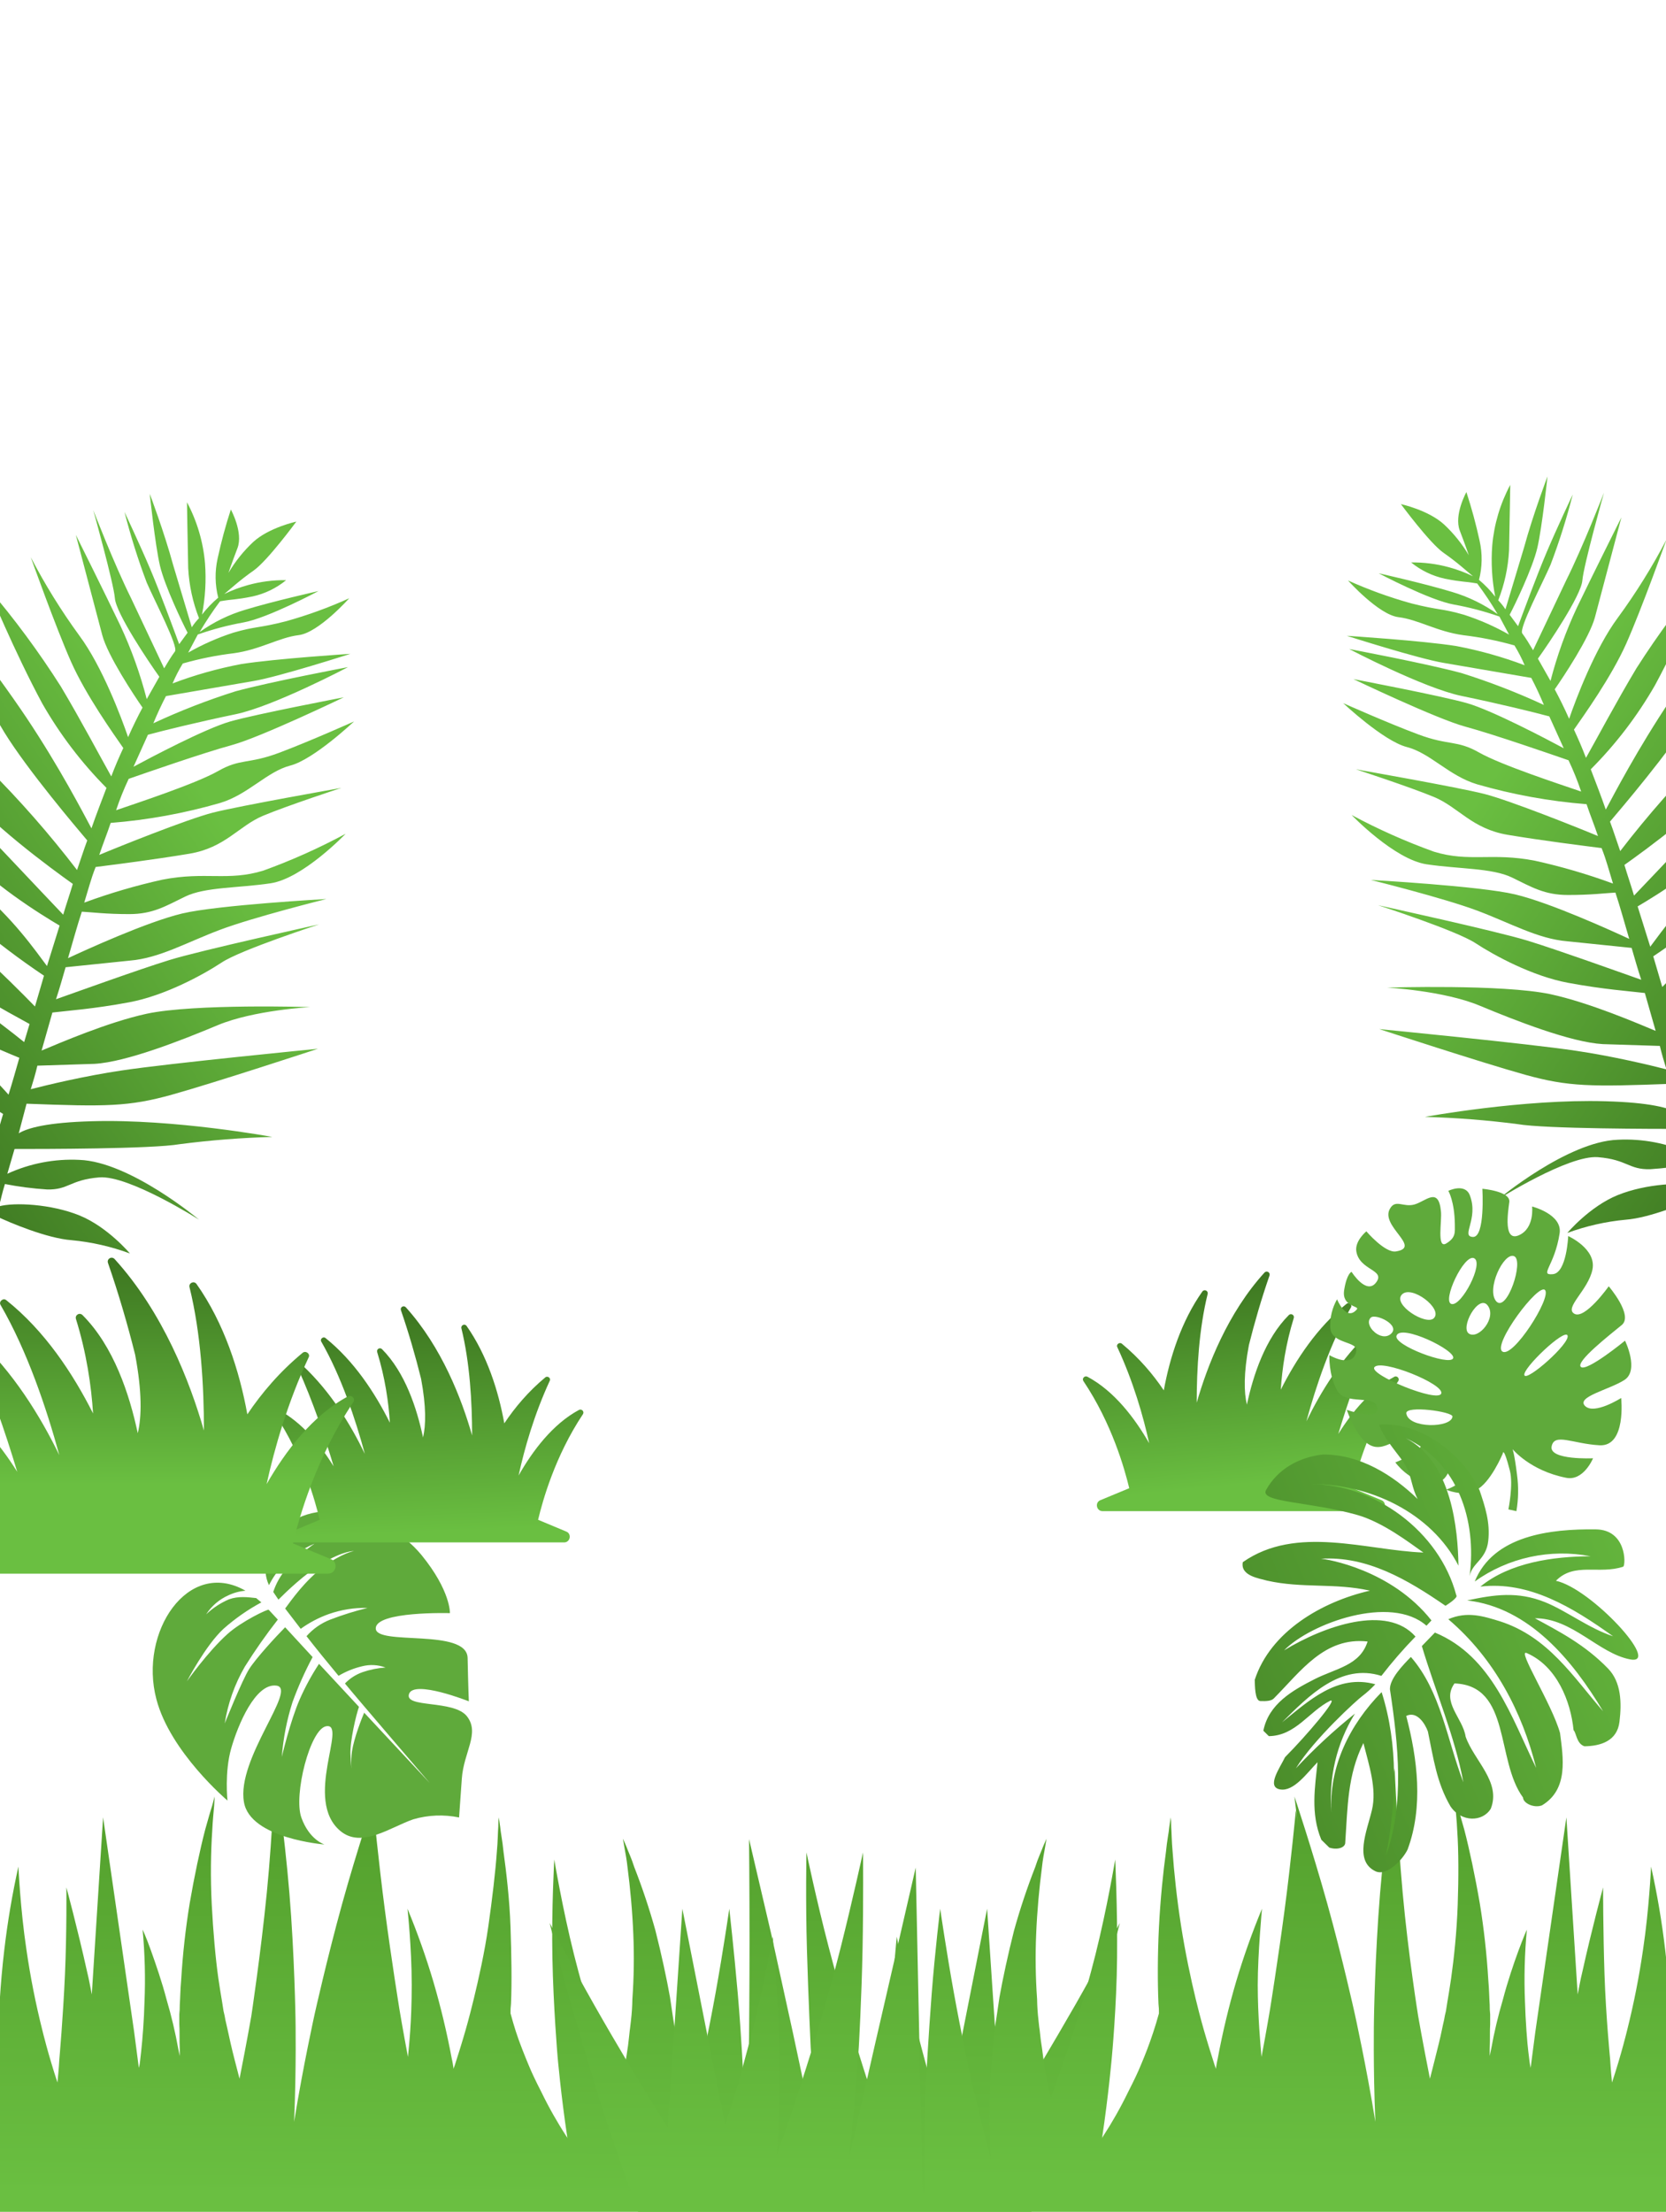 <svg width="480" height="637" viewBox="0 0 480 637" fill="none" xmlns="http://www.w3.org/2000/svg">
<g clip-path="url(#clip0_4857_1850)">
<path d="M-598.855 605.626C-598.855 605.626 -594.653 618.581 -590.044 631.399C-587.604 638.354 -584.893 645.308 -582.996 650.217H292.13C294.027 645.308 296.738 638.354 299.178 631.399C303.787 618.581 307.989 605.626 307.989 605.626C307.989 605.626 312.056 592.808 315.716 579.854C319.376 566.899 322.629 553.808 322.629 553.808C322.629 553.808 316.529 565.672 309.887 577.263C303.245 588.854 296.332 600.308 296.332 600.308C296.332 600.308 293.079 605.763 288.605 612.717L284.403 549.717L274.914 597.717L272.068 611.899C270.306 606.581 269.086 602.626 269.086 602.626C269.086 602.626 265.833 591.717 263.121 580.399C260.41 569.081 258.377 557.763 258.377 557.763C258.377 557.763 257.157 569.354 256.751 581.081C256.344 592.808 256.479 604.672 256.479 604.672C256.479 604.672 256.615 611.763 257.157 620.49L254.717 613.672C250.244 600.717 246.177 587.354 246.177 587.354C246.177 587.354 242.246 574.126 238.722 560.626C235.198 547.126 232.351 533.49 232.351 533.49C232.351 533.49 232.08 547.399 232.487 561.445C232.893 575.49 233.571 589.672 233.571 589.672C233.571 589.672 234.52 603.717 236.011 617.899C236.282 620.899 236.689 624.036 237.095 626.899C236.147 622.808 235.333 618.036 234.384 613.263L228.42 585.308L222.32 557.49L215.814 529.672C215.814 529.672 215.949 543.99 215.949 558.172C215.949 572.354 215.814 586.672 215.814 586.672L215.271 615.035C215 621.035 214.865 627.172 214.729 632.081H214.594C214.729 629.354 214.729 626.626 214.729 623.763C214.729 611.354 214.187 598.945 214.187 598.945C214.187 598.945 213.645 586.535 212.56 574.126C211.476 561.717 210.121 549.717 210.121 549.717C210.121 549.717 208.358 561.854 206.19 573.854C204.021 585.854 201.445 597.717 201.445 597.717C201.445 597.717 198.734 609.581 195.616 621.308C195.637 621.5 195.589 621.694 195.481 621.854C195.752 618.99 195.752 615.99 195.888 612.99C196.037 606.346 195.811 599.699 195.21 593.081C195.074 590.354 194.803 588.035 194.668 586.535C194.517 585.725 194.427 584.905 194.396 584.081L193.99 581.626C193.719 579.99 193.448 577.808 193.041 575.217C192.092 569.899 190.601 562.945 188.839 555.99C187.115 549.799 185.079 543.7 182.739 537.717C181.926 535.126 180.977 533.217 180.435 531.717L179.486 529.535C179.486 529.535 179.621 530.49 179.892 531.99C180.163 533.49 180.57 535.535 180.841 538.126C181.519 543.308 182.197 550.263 182.468 557.081C182.731 563.308 182.64 569.546 182.197 575.763C182.167 577.814 182.031 579.862 181.79 581.899L181.519 584.217C181.519 584.217 181.383 585.035 181.248 586.535C181.112 588.035 180.841 590.081 180.435 592.535C180.028 594.99 179.215 599.899 178.266 604.126C175.284 595.945 173.115 589.535 173.115 589.535C173.115 589.535 168.777 576.445 165.388 562.945C161.999 549.445 159.695 535.535 159.695 535.535C159.695 535.535 158.882 549.581 159.153 563.763C159.424 577.945 160.644 592.263 160.644 592.263C160.644 592.263 161.593 603.308 163.491 615.854C163.454 615.65 163.36 615.46 163.219 615.308C160.563 611.237 158.163 607.001 156.035 602.626C154.137 598.945 153.053 596.49 153.053 596.49C153.053 596.49 151.969 594.035 150.478 590.217C148.986 586.399 148.173 583.808 147.089 579.854C147.07 578.943 147.115 578.031 147.224 577.126C147.495 570.99 147.36 562.945 147.089 555.035C146.818 547.126 145.869 539.081 145.055 533.217C144.784 530.217 144.242 527.763 144.107 526.126L143.7 523.399C143.597 524.304 143.552 525.215 143.564 526.126C143.429 527.763 143.429 530.354 143.158 533.217C142.751 539.081 141.802 546.99 140.718 554.626C139.633 562.263 137.871 570.035 136.516 575.626C135.16 581.217 134.076 584.899 134.076 584.899C134.076 584.899 132.991 588.717 131.229 594.172C131.094 594.717 130.822 595.263 130.687 595.808C130.416 593.899 130.145 592.808 130.145 592.808C128.754 585.36 126.989 577.987 124.858 570.717C122.74 563.591 120.251 556.581 117.403 549.717C117.403 549.717 118.623 560.763 118.623 571.672C118.623 582.581 117.809 589.399 117.538 592.399C116.047 584.49 115.098 578.763 115.098 578.763C115.098 578.763 112.794 564.581 110.896 550.126C108.999 535.672 107.643 521.354 107.643 521.354C107.643 521.354 107.101 524.899 106.559 530.354C107.372 522.717 108.05 517.399 108.05 517.399C108.05 517.399 102.899 532.672 98.561 548.354C94.223 564.035 90.699 579.854 90.699 579.854C90.699 579.854 87.31 595.126 84.735 611.081C85.412 595.399 85.141 581.49 85.141 581.49C85.141 581.49 84.87 563.217 83.379 545.217C81.888 527.217 79.177 509.217 79.177 509.217C79.177 509.217 78.635 527.354 76.873 545.081C75.111 562.808 72.4 580.672 72.4 580.672C72.4 580.672 71.044 588.445 69.011 598.672C68.062 594.99 67.113 591.445 66.435 588.445C65.757 585.445 65.351 583.399 64.944 581.763C64.807 580.89 64.626 580.026 64.402 579.172L63.995 576.581C63.724 574.945 63.318 572.626 62.911 569.763C62.097 564.035 61.42 556.399 61.013 548.626C60.606 540.854 60.742 533.081 61.149 527.217C61.284 524.217 61.555 521.899 61.691 520.126C61.826 518.354 61.826 517.399 61.826 517.399L61.149 519.99C60.606 521.626 59.929 524.081 59.115 526.945C57.624 532.672 55.998 540.308 54.642 548.217C53.457 555.489 52.642 562.817 52.202 570.172C51.931 573.172 51.931 575.626 51.795 577.399C51.808 578.31 51.763 579.221 51.66 580.126V582.99C51.795 584.763 51.66 587.217 51.795 590.354V592.126L51.389 590.217C50.524 585.385 49.392 580.605 48 575.899C46.645 570.717 44.882 565.672 43.527 561.854C42.171 558.035 41.087 555.717 41.087 555.717C41.738 562.651 41.919 569.622 41.629 576.581C41.493 581.763 41.087 586.945 40.68 590.763C40.273 594.581 40.273 594.445 40.002 595.536L38.647 585.172L29.701 523.399L26.447 574.399C26.041 572.354 25.634 570.035 25.092 567.854C22.381 555.581 19.127 543.581 19.127 543.581C19.127 543.581 19.263 556.126 18.721 568.535C18.178 580.945 17.094 593.081 17.094 593.081C17.094 593.081 16.959 595.808 16.552 599.763C13.841 591.581 12.214 584.763 12.214 584.763C10.276 577.076 8.738 569.293 7.606 561.445C5.843 549.717 5.301 537.581 5.301 537.581C3.535 545.505 2.178 553.516 1.235 561.581C0.015 571.672 -0.392 581.763 -0.528 585.035V582.172C-0.663 578.217 -0.934 575.49 -0.934 575.49C-1.535 568.549 -2.668 561.665 -4.323 554.899C-5.679 549.854 -7.17 544.945 -8.525 541.399C-9.881 537.854 -10.965 535.535 -10.965 535.535C-10.405 542.157 -10.315 548.81 -10.694 555.445C-11.058 559.926 -11.646 564.386 -12.456 568.808C-13.134 572.354 -13.676 574.672 -13.676 574.672C-15.078 580.521 -16.89 586.262 -19.098 591.854C-21.538 584.354 -23.436 577.535 -23.436 577.535C-23.436 577.535 -25.876 568.672 -27.909 559.672C-29.942 550.672 -31.298 541.535 -31.298 541.535C-31.298 541.535 -33.06 550.672 -34.28 559.945C-35.5 569.217 -36.178 578.626 -36.178 578.626C-36.187 579.039 -36.232 579.449 -36.313 579.854L-37.669 575.217C-37.669 575.217 -41.193 562.672 -43.362 549.717C-44.841 541.003 -45.882 532.219 -46.48 523.399C-46.48 523.399 -48.784 536.49 -49.733 549.99C-50.387 558.974 -50.568 567.987 -50.275 576.99V579.445C-51.224 574.808 -52.715 567.717 -54.613 560.763C-57.595 549.035 -61.255 537.581 -61.255 537.581C-61.255 537.581 -60.713 549.581 -60.848 561.445C-60.984 573.308 -61.933 585.308 -61.933 585.308C-61.933 585.308 -62.746 597.172 -64.373 608.763C-64.373 609.172 -64.508 609.581 -64.508 609.99C-65.457 606.854 -66.406 603.445 -67.219 600.035C-70.608 587.081 -72.777 573.717 -72.777 573.717C-72.777 573.717 -75.081 560.354 -76.166 546.717C-77.25 533.081 -77.386 519.308 -77.386 519.308C-77.386 519.308 -80.504 532.808 -82.537 546.581C-84.57 560.354 -85.519 574.263 -85.519 574.263C-85.519 574.263 -86.061 582.308 -86.197 592.263C-86.739 590.081 -87.01 588.717 -87.01 588.717C-87.01 588.717 -89.857 576.717 -91.89 564.445C-93.923 552.172 -95.143 539.626 -95.143 539.626C-95.143 539.626 -97.176 552.035 -98.261 564.581C-99.345 577.126 -99.752 590.081 -99.752 590.081C-99.752 590.081 -99.887 591.99 -99.887 595.126L-101.379 588.99L-103.683 581.49C-103.683 581.49 -104.632 578.49 -106.258 574.126C-107.885 569.763 -110.461 564.035 -113.036 558.445C-115.612 552.854 -118.865 547.672 -121.305 543.854C-123.745 540.035 -125.507 537.445 -125.507 537.445C-122.89 545.026 -120.762 552.769 -119.136 560.626C-118.051 566.49 -117.238 572.217 -116.831 576.717C-116.425 581.217 -116.289 583.945 -116.289 583.945C-116.289 583.945 -116.154 586.263 -116.018 589.808L-131.742 553.808L-128.082 593.763L-126.185 614.763L-126.998 613.126C-129.438 606.854 -131.607 600.445 -133.098 595.536L-134.724 589.672C-135.131 588.172 -135.267 587.354 -135.267 587.354C-135.496 586.593 -135.677 585.819 -135.809 585.035C-136.08 583.672 -136.622 581.49 -137.029 579.035C-138.267 572.816 -139.172 566.534 -139.74 560.217C-140.282 553.263 -140.418 546.308 -140.282 540.99C-140.282 538.399 -140.146 536.217 -140.011 534.717C-140.025 533.897 -139.98 533.076 -139.875 532.263L-140.553 534.581C-140.96 536.081 -141.638 538.126 -142.315 540.717C-143.905 547.103 -145.172 553.566 -146.111 560.081L-146.517 563.217C-147.06 559.263 -147.873 554.899 -148.822 550.672C-150.344 543.65 -152.43 536.764 -155.057 530.081C-156.142 527.354 -157.226 525.308 -157.904 523.808L-159.124 521.354L-158.446 523.945C-157.875 526.192 -157.423 528.468 -157.091 530.763C-155.832 537.599 -155.197 544.537 -155.193 551.49C-155.125 558.366 -155.442 565.241 -156.142 572.081C-156.819 577.672 -157.226 581.49 -157.226 581.49L-157.633 583.945C-158.039 585.581 -158.31 587.899 -158.853 590.626C-159.802 596.217 -161.428 603.581 -163.19 610.808C-163.733 612.854 -164.275 615.035 -164.953 617.081L-162.784 593.763L-159.124 553.808L-174.848 589.808C-174.712 586.263 -174.577 583.945 -174.577 583.945C-174.577 583.945 -174.441 581.081 -174.035 576.717C-173.628 572.354 -172.815 566.49 -171.73 560.626C-170.104 552.769 -167.976 545.026 -165.359 537.445C-165.359 537.445 -167.121 539.899 -169.561 543.854C-172.001 547.808 -174.983 552.99 -177.83 558.445C-180.677 563.899 -182.981 569.763 -184.608 574.126C-186.234 578.49 -187.183 581.49 -187.183 581.49L-189.487 588.99L-190.979 595.126C-190.979 591.99 -191.114 590.081 -191.114 590.081C-191.114 590.081 -191.385 577.263 -192.605 564.581C-193.825 551.899 -195.723 539.626 -195.723 539.626C-195.723 539.626 -196.807 552.035 -198.976 564.445C-201.145 576.854 -203.856 588.717 -203.856 588.717C-203.856 588.717 -204.127 590.081 -204.669 592.263C-204.805 582.308 -205.347 574.263 -205.347 574.263C-205.347 574.263 -206.296 560.217 -208.329 546.581C-210.363 532.945 -213.48 519.308 -213.48 519.308C-213.48 519.308 -213.48 533.081 -214.7 546.717C-215.92 560.354 -218.089 573.717 -218.089 573.717C-218.089 573.717 -220.258 587.081 -223.647 600.035C-224.46 603.445 -225.409 606.854 -226.358 609.99C-226.358 609.581 -226.493 609.172 -226.493 608.763C-228.12 597.172 -228.933 585.308 -228.933 585.308C-228.933 585.308 -229.746 573.445 -230.018 561.445C-230.289 549.445 -229.611 537.581 -229.611 537.581C-229.611 537.581 -233.271 549.035 -236.253 560.763C-238.151 567.717 -239.642 574.808 -240.591 579.445V576.99C-240.298 567.987 -240.479 558.974 -241.133 549.99C-242.082 536.49 -244.386 523.399 -244.386 523.399C-244.984 532.219 -246.025 541.003 -247.504 549.717C-249.673 562.672 -253.197 575.217 -253.197 575.217L-254.553 579.854C-254.634 579.449 -254.679 579.039 -254.688 578.626C-254.688 578.626 -255.366 569.217 -256.586 559.945C-257.806 550.672 -259.568 541.535 -259.568 541.535C-259.568 541.535 -261.059 550.808 -262.957 559.672C-264.855 568.535 -267.43 577.535 -267.43 577.535C-267.43 577.535 -269.328 584.354 -271.768 591.854C-273.976 586.262 -275.788 580.521 -277.19 574.672C-277.19 574.672 -277.732 572.354 -278.41 568.808C-279.22 564.386 -279.808 559.926 -280.172 555.445C-280.551 548.81 -280.461 542.157 -279.901 535.535C-279.901 535.535 -280.985 537.854 -282.341 541.399C-283.696 544.945 -285.187 549.854 -286.543 554.899C-288.198 561.665 -289.331 568.549 -289.932 575.49C-289.932 575.49 -290.203 578.217 -290.338 582.172V585.035C-290.474 581.763 -290.881 571.672 -292.101 561.581C-293.044 553.516 -294.401 545.505 -296.167 537.581C-296.167 537.581 -296.709 549.717 -298.471 561.445C-299.604 569.293 -301.142 577.076 -303.08 584.763C-303.08 584.763 -304.707 591.581 -307.418 599.763C-307.825 595.808 -307.96 593.081 -307.96 593.081C-307.96 593.081 -309.18 580.808 -309.587 568.535C-309.993 556.263 -309.993 543.581 -309.993 543.581C-309.993 543.581 -313.247 555.581 -315.958 567.854C-316.5 570.035 -316.907 572.354 -317.313 574.399L-320.566 523.399L-329.513 585.172L-330.868 595.536C-331.14 594.445 -331.275 592.808 -331.546 590.763C-331.817 588.717 -332.36 581.763 -332.495 576.581C-332.785 569.622 -332.604 562.651 -331.953 555.717C-331.953 555.717 -333.037 558.172 -334.393 561.854C-335.748 565.535 -337.511 570.717 -338.866 575.899C-340.258 580.605 -341.39 585.385 -342.255 590.217L-342.661 592.126V590.354C-342.526 587.217 -342.661 584.763 -342.526 582.99V580.126C-342.629 579.221 -342.674 578.31 -342.661 577.399C-342.797 575.626 -342.797 573.172 -343.068 570.172C-343.508 562.817 -344.323 555.489 -345.508 548.217C-346.864 540.308 -348.49 532.672 -349.981 526.945C-350.795 524.081 -351.472 521.626 -352.015 519.99L-352.692 517.399C-352.692 517.399 -352.692 518.354 -352.557 520.126C-352.421 521.899 -352.15 524.217 -352.015 527.217C-351.608 533.081 -351.608 540.854 -351.879 548.626C-352.15 556.399 -352.963 564.035 -353.777 569.763C-354.183 572.626 -354.59 574.945 -354.861 576.581L-355.268 579.172C-355.492 580.026 -355.673 580.89 -355.81 581.763C-356.217 583.399 -356.623 585.717 -357.301 588.445C-357.979 591.172 -358.928 594.99 -359.877 598.672C-361.91 588.445 -363.265 580.672 -363.265 580.672C-363.265 580.672 -366.112 563.081 -367.739 545.081C-369.365 527.081 -370.043 509.217 -370.043 509.217C-370.043 509.217 -372.754 527.081 -374.245 545.217C-375.736 563.354 -376.007 581.49 -376.007 581.49C-376.007 581.49 -376.278 595.399 -375.601 611.081C-378.176 595.126 -381.565 579.854 -381.565 579.854C-381.565 579.854 -385.089 563.899 -389.427 548.354C-393.765 532.808 -398.916 517.399 -398.916 517.399C-398.916 517.399 -398.238 522.854 -397.425 530.354C-397.967 525.035 -398.509 521.354 -398.509 521.354C-398.509 521.354 -399.865 535.808 -401.762 550.126C-403.66 564.445 -405.964 578.763 -405.964 578.763C-405.964 578.763 -406.913 584.49 -408.404 592.399C-408.675 589.399 -409.489 580.672 -409.489 571.672C-409.489 562.672 -408.269 549.717 -408.269 549.717C-411.117 556.581 -413.606 563.591 -415.724 570.717C-417.855 577.987 -419.62 585.36 -421.011 592.808C-421.011 592.808 -421.282 593.899 -421.553 595.808C-421.688 595.263 -421.96 594.717 -422.095 594.172C-423.857 588.717 -424.942 584.899 -424.942 584.899C-424.942 584.899 -426.026 581.217 -427.382 575.626C-428.737 570.035 -430.364 562.399 -431.584 554.626C-432.804 546.854 -433.617 539.081 -434.024 533.217C-434.295 530.354 -434.295 527.763 -434.43 526.126C-434.418 525.215 -434.463 524.304 -434.566 523.399L-434.973 526.126C-435.108 527.763 -435.65 530.217 -435.921 533.217C-436.735 539.081 -437.548 546.99 -437.955 555.035C-438.361 563.081 -438.361 570.99 -438.09 577.126C-437.981 578.031 -437.936 578.943 -437.955 579.854C-439.039 583.808 -440.259 587.354 -441.344 590.217C-442.428 593.081 -443.919 596.49 -443.919 596.49C-443.919 596.49 -445.003 598.945 -446.901 602.626C-449.029 607.001 -451.429 611.237 -454.085 615.308C-454.226 615.46 -454.32 615.65 -454.357 615.854C-452.459 603.308 -451.51 592.263 -451.51 592.263C-451.51 592.263 -450.154 577.945 -450.019 563.763C-449.883 549.581 -450.561 535.535 -450.561 535.535C-450.561 535.535 -452.865 549.445 -456.254 562.945C-459.643 576.445 -463.981 589.535 -463.981 589.535C-463.981 589.535 -466.15 595.945 -469.132 604.126C-470.081 599.899 -470.894 595.945 -471.301 592.535C-471.707 589.126 -471.978 588.035 -472.114 586.535C-472.249 585.035 -472.385 584.217 -472.385 584.217C-472.385 584.217 -472.521 583.399 -472.656 581.899C-472.897 579.862 -473.033 577.814 -473.063 575.763C-473.506 569.546 -473.597 563.308 -473.334 557.081C-473.063 550.263 -472.385 543.308 -471.707 538.126C-471.436 535.535 -471.029 533.49 -470.758 531.99L-470.352 529.535L-471.301 531.717C-471.843 533.217 -472.792 535.126 -473.605 537.717C-475.945 543.7 -477.981 549.799 -479.705 555.99C-481.467 562.945 -482.958 569.899 -483.907 575.217C-484.314 577.808 -484.585 579.99 -484.856 581.626L-485.262 584.081C-485.293 584.905 -485.383 585.725 -485.534 586.535C-485.669 588.035 -485.94 590.354 -486.076 593.081C-486.677 599.699 -486.903 606.346 -486.754 612.99C-486.618 615.99 -486.618 618.99 -486.347 621.854C-486.455 621.694 -486.503 621.5 -486.482 621.308C-489.6 609.581 -492.311 597.717 -492.311 597.717C-492.311 597.717 -494.887 585.854 -497.055 573.854C-499.224 561.854 -500.987 549.717 -500.987 549.717C-500.987 549.717 -502.478 561.854 -503.426 574.126C-504.375 586.399 -505.053 598.945 -505.053 598.945C-505.053 598.945 -505.595 611.354 -505.595 623.763C-505.595 626.626 -505.595 629.354 -505.46 632.081H-506.002L-506.951 589.672L-508.035 537.854L-519.693 588.445L-527.284 621.717L-526.877 617.899C-525.386 603.717 -524.437 589.672 -524.437 589.672C-524.437 589.672 -523.624 575.49 -523.353 561.445C-523.082 547.399 -523.217 533.49 -523.217 533.49C-523.217 533.49 -526.199 547.126 -529.588 560.626C-532.977 574.126 -537.043 587.354 -537.043 587.354C-537.043 587.354 -541.11 600.717 -545.583 613.672L-548.023 620.49C-547.481 611.763 -547.345 604.672 -547.345 604.672C-547.345 604.672 -547.074 592.808 -547.616 581.081C-548.159 569.354 -549.243 557.763 -549.243 557.763C-549.243 557.763 -551.276 569.217 -553.987 580.399C-556.698 591.581 -559.952 602.626 -559.952 602.626C-559.952 602.626 -561.172 606.581 -562.934 611.899L-565.78 597.717L-575.269 549.717L-579.471 612.717C-583.944 605.763 -587.198 600.308 -587.198 600.308C-587.198 600.308 -594.111 588.99 -600.753 577.263C-607.395 565.535 -613.495 553.808 -613.495 553.808C-613.495 553.808 -610.377 566.763 -606.582 579.854C-602.786 592.945 -598.855 605.626 -598.855 605.626Z" fill="url(#paint0_linear_4857_1850)"/>
<path d="M173.011 605.626C173.011 605.626 177.213 618.581 181.822 631.399C184.262 638.354 186.973 645.308 188.87 650.217H1064C1065.89 645.308 1068.6 638.354 1071.04 631.399C1075.65 618.581 1079.86 605.626 1079.86 605.626C1079.86 605.626 1083.92 592.808 1087.58 579.854C1091.24 566.899 1094.49 553.808 1094.49 553.808C1094.49 553.808 1088.4 565.672 1081.75 577.263C1075.11 588.854 1068.2 600.308 1068.2 600.308C1068.2 600.308 1064.94 605.763 1060.47 612.717L1056.27 549.717L1046.78 597.717L1043.93 611.899C1042.17 606.581 1040.95 602.626 1040.95 602.626C1040.95 602.626 1037.7 591.717 1034.99 580.399C1032.28 569.081 1030.24 557.763 1030.24 557.763C1030.24 557.763 1029.02 569.354 1028.62 581.081C1028.21 592.808 1028.35 604.672 1028.35 604.672C1028.35 604.672 1028.48 611.763 1029.02 620.49L1026.58 613.672C1022.11 600.717 1018.04 587.354 1018.04 587.354C1018.04 587.354 1014.11 574.126 1010.59 560.626C1007.06 547.126 1004.22 533.49 1004.22 533.49C1004.22 533.49 1003.95 547.399 1004.35 561.445C1004.76 575.49 1005.44 589.672 1005.44 589.672C1005.44 589.672 1006.39 603.717 1007.88 617.899C1008.15 620.899 1008.55 624.035 1008.96 626.899C1008.01 622.808 1007.2 618.036 1006.25 613.263L1000.29 585.308L994.186 557.49L987.68 529.672C987.68 529.672 987.815 543.99 987.815 558.172C987.815 572.354 987.68 586.672 987.68 586.672L987.137 615.035C986.866 621.035 986.731 627.172 986.595 632.081H986.46C986.595 629.354 986.595 626.626 986.595 623.763C986.595 611.354 986.053 598.945 986.053 598.945C986.053 598.945 985.511 586.535 984.426 574.126C983.342 561.717 981.987 549.717 981.987 549.717C981.987 549.717 980.224 561.854 978.056 573.854C975.887 585.854 973.311 597.717 973.311 597.717C973.311 597.717 970.6 609.581 967.482 621.308C967.503 621.5 967.455 621.694 967.347 621.854C967.618 618.99 967.618 615.99 967.754 612.99C967.903 606.346 967.677 599.699 967.076 593.081C966.94 590.354 966.669 588.035 966.534 586.535C966.383 585.725 966.293 584.905 966.262 584.081L965.856 581.626C965.585 579.99 965.314 577.808 964.907 575.217C963.958 569.899 962.467 562.945 960.705 555.99C958.981 549.799 956.945 543.7 954.605 537.717C953.792 535.126 952.843 533.217 952.301 531.717L951.352 529.535C951.352 529.535 951.487 530.49 951.758 531.99C952.03 533.49 952.436 535.535 952.707 538.126C953.385 543.308 954.063 550.263 954.334 557.081C954.597 563.308 954.507 569.546 954.063 575.763C954.033 577.814 953.897 579.862 953.656 581.899L953.385 584.217C953.385 584.217 953.249 585.035 953.114 586.535C952.978 588.035 952.707 590.081 952.301 592.535C951.894 594.99 951.081 599.899 950.132 604.126C947.15 595.945 944.981 589.535 944.981 589.535C944.981 589.535 940.643 576.445 937.254 562.945C933.866 549.445 931.561 535.535 931.561 535.535C931.561 535.535 930.748 549.581 931.019 563.763C931.29 577.945 932.51 592.263 932.51 592.263C932.51 592.263 933.459 603.308 935.357 615.854C935.32 615.65 935.226 615.46 935.085 615.308C932.429 611.237 930.029 607.001 927.901 602.626C926.003 598.945 924.919 596.49 924.919 596.49C924.919 596.49 923.835 594.035 922.344 590.217C920.852 586.399 920.039 583.808 918.955 579.854C918.936 578.943 918.981 578.031 919.09 577.126C919.361 570.99 919.226 562.945 918.955 555.035C918.684 547.126 917.735 539.081 916.921 533.217C916.65 530.217 916.108 527.763 915.973 526.126L915.566 523.399C915.463 524.304 915.418 525.215 915.43 526.126C915.295 527.763 915.295 530.354 915.024 533.217C914.617 539.081 913.668 546.99 912.584 554.626C911.499 562.263 909.737 570.035 908.382 575.626C907.026 581.217 905.942 584.899 905.942 584.899C905.942 584.899 904.857 588.717 903.095 594.172C902.96 594.717 902.688 595.263 902.553 595.808C902.282 593.899 902.011 592.808 902.011 592.808C900.62 585.36 898.855 577.987 896.724 570.717C894.606 563.591 892.117 556.581 889.269 549.717C889.269 549.717 890.489 560.763 890.489 571.672C890.489 582.581 889.675 589.399 889.404 592.399C887.913 584.49 886.964 578.763 886.964 578.763C886.964 578.763 884.66 564.581 882.762 550.126C880.865 535.672 879.509 521.354 879.509 521.354C879.509 521.354 878.967 524.899 878.425 530.354C879.238 522.717 879.916 517.399 879.916 517.399C879.916 517.399 874.765 532.672 870.427 548.354C866.089 564.035 862.565 579.854 862.565 579.854C862.565 579.854 859.176 595.126 856.601 611.081C857.278 595.399 857.007 581.49 857.007 581.49C857.007 581.49 856.736 563.217 855.245 545.217C853.754 527.217 851.043 509.217 851.043 509.217C851.043 509.217 850.501 527.354 848.739 545.081C846.977 562.808 844.265 580.672 844.265 580.672C844.265 580.672 842.91 588.445 840.877 598.672C839.928 594.99 838.979 591.445 838.301 588.445C837.623 585.445 837.217 583.399 836.81 581.763C836.673 580.89 836.492 580.026 836.268 579.172L835.861 576.581C835.59 574.945 835.183 572.626 834.777 569.763C833.964 564.035 833.286 556.399 832.879 548.626C832.472 540.854 832.608 533.081 833.015 527.217C833.15 524.217 833.421 521.899 833.557 520.126C833.692 518.354 833.692 517.399 833.692 517.399L833.015 519.99C832.472 521.626 831.795 524.081 830.981 526.945C829.49 532.672 827.864 540.308 826.508 548.217C825.323 555.489 824.508 562.817 824.068 570.172C823.797 573.172 823.797 575.626 823.662 577.399C823.674 578.31 823.629 579.221 823.526 580.126V582.99C823.662 584.763 823.526 587.217 823.662 590.354V592.126L823.255 590.217C822.39 585.385 821.258 580.605 819.866 575.899C818.511 570.717 816.748 565.672 815.393 561.854C814.037 558.035 812.953 555.717 812.953 555.717C813.604 562.651 813.785 569.622 813.495 576.581C813.36 581.763 812.953 586.945 812.546 590.763C812.14 594.581 812.14 594.445 811.868 595.535L810.513 585.172L801.567 523.399L798.313 574.399C797.907 572.354 797.5 570.035 796.958 567.854C794.247 555.581 790.993 543.581 790.993 543.581C790.993 543.581 791.129 556.126 790.587 568.535C790.045 580.945 788.96 593.081 788.96 593.081C788.96 593.081 788.825 595.808 788.418 599.763C785.707 591.581 784.08 584.763 784.08 584.763C782.142 577.076 780.604 569.293 779.472 561.445C777.709 549.717 777.167 537.581 777.167 537.581C775.401 545.505 774.044 553.516 773.101 561.581C771.881 571.672 771.474 581.763 771.338 585.035V582.172C771.203 578.217 770.932 575.49 770.932 575.49C770.331 568.549 769.199 561.665 767.543 554.899C766.187 549.854 764.696 544.945 763.341 541.399C761.985 537.854 760.901 535.535 760.901 535.535C761.461 542.157 761.551 548.81 761.172 555.445C760.808 559.926 760.22 564.386 759.41 568.808C758.732 572.354 758.19 574.672 758.19 574.672C756.788 580.521 754.976 586.262 752.768 591.854C750.328 584.354 748.43 577.535 748.43 577.535C748.43 577.535 745.99 568.672 743.957 559.672C741.924 550.672 740.568 541.535 740.568 541.535C740.568 541.535 738.806 550.672 737.586 559.945C736.366 569.217 735.688 578.626 735.688 578.626C735.679 579.039 735.634 579.449 735.553 579.854L734.197 575.217C734.197 575.217 730.673 562.672 728.504 549.717C727.025 541.003 725.984 532.219 725.386 523.399C725.386 523.399 723.082 536.49 722.133 549.99C721.479 558.974 721.298 567.987 721.591 576.99V579.445C720.642 574.808 719.151 567.717 717.253 560.763C714.271 549.035 710.611 537.581 710.611 537.581C710.611 537.581 711.153 549.581 711.018 561.445C710.882 573.308 709.933 585.308 709.933 585.308C709.933 585.308 709.12 597.172 707.493 608.763C707.493 609.172 707.358 609.581 707.358 609.99C706.409 606.854 705.46 603.445 704.647 600.035C701.258 587.081 699.089 573.717 699.089 573.717C699.089 573.717 696.785 560.354 695.7 546.717C694.616 533.081 694.48 519.308 694.48 519.308C694.48 519.308 691.363 532.808 689.329 546.581C687.296 560.354 686.347 574.263 686.347 574.263C686.347 574.263 685.805 582.308 685.669 592.263C685.127 590.081 684.856 588.717 684.856 588.717C684.856 588.717 682.009 576.717 679.976 564.445C677.943 552.172 676.723 539.626 676.723 539.626C676.723 539.626 674.69 552.035 673.605 564.581C672.521 577.126 672.114 590.081 672.114 590.081C672.114 590.081 671.979 591.99 671.979 595.126L670.487 588.99L668.183 581.49C668.183 581.49 667.234 578.49 665.608 574.126C663.981 569.763 661.406 564.035 658.83 558.445C656.255 552.854 653.001 547.672 650.561 543.854C648.121 540.035 646.359 537.445 646.359 537.445C648.976 545.026 651.104 552.769 652.73 560.626C653.815 566.49 654.628 572.217 655.035 576.717C655.441 581.217 655.577 583.945 655.577 583.945C655.577 583.945 655.712 586.263 655.848 589.808L640.124 553.808L643.784 593.763L645.681 614.763L644.868 613.126C642.428 606.854 640.259 600.445 638.768 595.535L637.142 589.672C636.735 588.172 636.599 587.354 636.599 587.354C636.37 586.593 636.189 585.819 636.057 585.035C635.786 583.672 635.244 581.49 634.837 579.035C633.599 572.816 632.694 566.534 632.126 560.217C631.584 553.263 631.448 546.308 631.584 540.99C631.584 538.399 631.72 536.217 631.855 534.717C631.841 533.897 631.886 533.076 631.991 532.263L631.313 534.581C630.906 536.081 630.228 538.126 629.551 540.717C627.961 547.103 626.694 553.566 625.755 560.081L625.349 563.217C624.806 559.263 623.993 554.899 623.044 550.672C621.522 543.65 619.437 536.764 616.809 530.081C615.724 527.354 614.64 525.308 613.962 523.808L612.742 521.354L613.42 523.945C613.991 526.192 614.443 528.468 614.776 530.763C616.034 537.599 616.669 544.537 616.673 551.49C616.741 558.366 616.424 565.241 615.724 572.081C615.047 577.672 614.64 581.49 614.64 581.49L614.233 583.945C613.827 585.581 613.556 587.899 613.013 590.626C612.065 596.217 610.438 603.581 608.676 610.808C608.133 612.854 607.591 615.035 606.914 617.081L609.082 593.763L612.742 553.808L597.018 589.808C597.154 586.263 597.289 583.945 597.289 583.945C597.289 583.945 597.425 581.081 597.832 576.717C598.238 572.354 599.051 566.49 600.136 560.626C601.762 552.769 603.89 545.026 606.507 537.445C606.507 537.445 604.745 539.899 602.305 543.854C599.865 547.808 596.883 552.99 594.036 558.445C591.189 563.899 588.885 569.763 587.258 574.126C585.632 578.49 584.683 581.49 584.683 581.49L582.379 588.99L580.887 595.126C580.887 591.99 580.752 590.081 580.752 590.081C580.752 590.081 580.481 577.263 579.261 564.581C578.041 551.899 576.143 539.626 576.143 539.626C576.143 539.626 575.059 552.035 572.89 564.445C570.721 576.854 568.01 588.717 568.01 588.717C568.01 588.717 567.739 590.081 567.197 592.263C567.061 582.308 566.519 574.263 566.519 574.263C566.519 574.263 565.57 560.217 563.537 546.581C561.504 532.945 558.386 519.308 558.386 519.308C558.386 519.308 558.386 533.081 557.166 546.717C555.946 560.354 553.777 573.717 553.777 573.717C553.777 573.717 551.608 587.081 548.219 600.035C547.406 603.445 546.457 606.854 545.508 609.99C545.508 609.581 545.373 609.172 545.373 608.763C543.746 597.172 542.933 585.308 542.933 585.308C542.933 585.308 542.12 573.445 541.848 561.445C541.577 549.445 542.255 537.581 542.255 537.581C542.255 537.581 538.595 549.035 535.613 560.763C533.715 567.717 532.224 574.808 531.275 579.445V576.99C531.568 567.987 531.387 558.974 530.733 549.99C529.784 536.49 527.48 523.399 527.48 523.399C526.882 532.219 525.841 541.003 524.362 549.717C522.193 562.672 518.669 575.217 518.669 575.217L517.313 579.854C517.232 579.449 517.187 579.039 517.178 578.626C517.178 578.626 516.5 569.217 515.28 559.945C514.06 550.672 512.298 541.535 512.298 541.535C512.298 541.535 510.807 550.808 508.909 559.672C507.011 568.535 504.436 577.535 504.436 577.535C504.436 577.535 502.538 584.354 500.098 591.854C497.89 586.262 496.078 580.521 494.676 574.672C494.676 574.672 494.134 572.354 493.456 568.808C492.646 564.386 492.058 559.926 491.694 555.445C491.315 548.81 491.405 542.157 491.965 535.535C491.965 535.535 490.881 537.854 489.525 541.399C488.17 544.945 486.679 549.854 485.323 554.899C483.668 561.665 482.535 568.549 481.934 575.49C481.934 575.49 481.663 578.217 481.528 582.172V585.035C481.392 581.763 480.985 571.672 479.766 561.581C478.822 553.516 477.465 545.505 475.699 537.581C475.699 537.581 475.157 549.717 473.395 561.445C472.262 569.293 470.724 577.076 468.786 584.763C468.786 584.763 467.159 591.581 464.448 599.763C464.041 595.808 463.906 593.081 463.906 593.081C463.906 593.081 462.686 580.808 462.279 568.535C461.873 556.263 461.873 543.581 461.873 543.581C461.873 543.581 458.619 555.581 455.908 567.854C455.366 570.035 454.959 572.354 454.553 574.399L451.3 523.399L442.353 585.172L440.998 595.535C440.727 594.445 440.591 592.808 440.32 590.763C440.049 588.717 439.506 581.763 439.371 576.581C439.081 569.622 439.262 562.651 439.913 555.717C439.913 555.717 438.829 558.172 437.473 561.854C436.118 565.535 434.356 570.717 433 575.899C431.608 580.605 430.476 585.385 429.611 590.217L429.205 592.126V590.354C429.34 587.217 429.205 584.763 429.34 582.99V580.126C429.237 579.221 429.192 578.31 429.205 577.399C429.069 575.626 429.069 573.172 428.798 570.172C428.358 562.817 427.543 555.489 426.358 548.217C425.002 540.308 423.376 532.672 421.885 526.945C421.071 524.081 420.394 521.626 419.851 519.99L419.174 517.399C419.174 517.399 419.174 518.354 419.309 520.126C419.445 521.899 419.716 524.217 419.851 527.217C420.258 533.081 420.258 540.854 419.987 548.626C419.716 556.399 418.903 564.035 418.089 569.763C417.683 572.626 417.276 574.945 417.005 576.581L416.598 579.172C416.374 580.026 416.193 580.89 416.056 581.763C415.649 583.399 415.243 585.717 414.565 588.445C413.887 591.172 412.938 594.99 411.989 598.672C409.956 588.445 408.601 580.672 408.601 580.672C408.601 580.672 405.754 563.081 404.127 545.081C402.501 527.081 401.823 509.217 401.823 509.217C401.823 509.217 399.112 527.081 397.621 545.217C396.13 563.354 395.859 581.49 395.859 581.49C395.859 581.49 395.588 595.399 396.265 611.081C393.69 595.126 390.301 579.854 390.301 579.854C390.301 579.854 386.777 563.899 382.439 548.354C378.101 532.808 372.95 517.399 372.95 517.399C372.95 517.399 373.628 522.854 374.441 530.354C373.899 525.035 373.357 521.354 373.357 521.354C373.357 521.354 372.001 535.808 370.104 550.126C368.206 564.445 365.902 578.763 365.902 578.763C365.902 578.763 364.953 584.49 363.462 592.399C363.191 589.399 362.377 580.672 362.377 571.672C362.377 562.672 363.597 549.717 363.597 549.717C360.749 556.581 358.26 563.591 356.142 570.717C354.011 577.987 352.246 585.36 350.855 592.808C350.855 592.808 350.584 593.899 350.313 595.808C350.178 595.263 349.906 594.717 349.771 594.172C348.009 588.717 346.924 584.899 346.924 584.899C346.924 584.899 345.84 581.217 344.484 575.626C343.129 570.035 341.502 562.399 340.282 554.626C339.062 546.854 338.249 539.081 337.842 533.217C337.571 530.354 337.571 527.763 337.436 526.126C337.448 525.215 337.403 524.304 337.3 523.399L336.893 526.126C336.758 527.763 336.216 530.217 335.945 533.217C335.131 539.081 334.318 546.99 333.911 555.035C333.505 563.081 333.505 570.99 333.776 577.126C333.885 578.031 333.93 578.943 333.911 579.854C332.827 583.808 331.607 587.354 330.523 590.217C329.438 593.081 327.947 596.49 327.947 596.49C327.947 596.49 326.863 598.945 324.965 602.626C322.837 607.001 320.438 611.237 317.781 615.308C317.641 615.46 317.546 615.65 317.509 615.854C319.407 603.308 320.356 592.263 320.356 592.263C320.356 592.263 321.712 577.945 321.847 563.763C321.983 549.581 321.305 535.535 321.305 535.535C321.305 535.535 319.001 549.445 315.612 562.945C312.223 576.445 307.885 589.535 307.885 589.535C307.885 589.535 305.716 595.945 302.734 604.126C301.785 599.899 300.972 595.945 300.565 592.535C300.159 589.126 299.888 588.035 299.752 586.535C299.617 585.035 299.481 584.217 299.481 584.217C299.481 584.217 299.345 583.399 299.21 581.899C298.969 579.862 298.834 577.814 298.803 575.763C298.36 569.546 298.269 563.308 298.532 557.081C298.803 550.263 299.481 543.308 300.159 538.126C300.43 535.535 300.837 533.49 301.108 531.99L301.514 529.535L300.565 531.717C300.023 533.217 299.074 535.126 298.261 537.717C295.921 543.7 293.885 549.799 292.161 555.99C290.399 562.945 288.908 569.899 287.959 575.217C287.552 577.808 287.281 579.99 287.01 581.626L286.604 584.081C286.573 584.905 286.483 585.725 286.332 586.535C286.197 588.035 285.926 590.354 285.79 593.081C285.189 599.699 284.963 606.346 285.113 612.99C285.248 615.99 285.248 618.99 285.519 621.854C285.411 621.694 285.363 621.5 285.384 621.308C282.266 609.581 279.555 597.717 279.555 597.717C279.555 597.717 276.979 585.854 274.811 573.854C272.642 561.854 270.88 549.717 270.88 549.717C270.88 549.717 269.388 561.854 268.44 574.126C267.491 586.399 266.813 598.945 266.813 598.945C266.813 598.945 266.271 611.354 266.271 623.763C266.271 626.626 266.271 629.354 266.406 632.081H265.864L264.915 589.672L263.831 537.854L252.173 588.445L244.582 621.717L244.989 617.899C246.48 603.717 247.429 589.672 247.429 589.672C247.429 589.672 248.242 575.49 248.513 561.445C248.785 547.399 248.649 533.49 248.649 533.49C248.649 533.49 245.667 547.126 242.278 560.626C238.889 574.126 234.823 587.354 234.823 587.354C234.823 587.354 230.756 600.717 226.283 613.672L223.843 620.49C224.385 611.763 224.521 604.672 224.521 604.672C224.521 604.672 224.792 592.808 224.25 581.081C223.707 569.354 222.623 557.763 222.623 557.763C222.623 557.763 220.59 569.217 217.879 580.399C215.168 591.581 211.914 602.626 211.914 602.626C211.914 602.626 210.694 606.581 208.932 611.899L206.086 597.717L196.597 549.717L192.395 612.717C187.922 605.763 184.668 600.308 184.668 600.308C184.668 600.308 177.755 588.99 171.113 577.263C164.471 565.535 158.371 553.808 158.371 553.808C158.371 553.808 161.489 566.763 165.284 579.854C169.08 592.945 173.011 605.626 173.011 605.626Z" fill="url(#paint1_linear_4857_1850)"/>
<path d="M-17.796 338.565C-13.483 339.206 -9.207 340.077 -4.986 341.174L-2.908 334.043C-8.621 331.609 -27.145 323.609 -34.069 317.522C-40.994 311.435 -68 286.913 -68 286.913C-68 286.913 -47.572 296.826 -36.839 302.913C-26.106 309 -8.275 323.609 -1.523 329C-0.658 326.391 0.035 323.609 0.9 320.826C-6.024 316.478 -24.548 305 -32.165 298.043C-39.782 291.087 -52.939 270.739 -52.939 270.739C-52.939 270.739 -39.436 288.826 -30.261 292.652C-21.085 296.478 -14.161 298.391 -6.89 305.522C-2.389 309.869 0.727 313.348 2.458 315.261C3.497 311.956 4.536 308.304 5.574 304.652C-0.312 302.217 -17.45 295.087 -24.375 289.348L-59.171 260.652C-50.025 266.018 -40.541 270.782 -30.78 274.913C-20.22 278.913 0.727 295.087 6.959 300.13L8.517 294.913C3.151 291.956 -14.334 282.565 -21.432 275.783C-28.529 269 -56.748 238.739 -56.748 238.739C-47.525 245.322 -37.93 251.362 -28.01 256.826C-17.45 262.217 4.016 283.609 10.075 289.869L12.672 281C5.643 276.281 -1.119 271.171 -7.582 265.696C-14.68 259.435 -24.202 250.391 -32.511 245.174C-40.821 239.956 -55.536 232.13 -55.536 232.13C-55.536 232.13 -17.969 246.391 -7.063 255.435C3.843 264.478 10.248 273.869 13.538 278.217L17.173 266.565C12.153 263.609 -3.428 254.043 -11.564 244.13C-19.701 234.217 -40.301 199.087 -40.301 199.087C-33.299 208.371 -25.785 217.254 -17.796 225.696C-8.794 234.739 13.018 258.043 18.212 263.435C19.077 260.478 20.116 257.522 20.982 254.565C15.096 250.391 -3.947 236.478 -11.391 226.391C-18.835 216.304 -37.532 189.696 -37.532 189.696C-37.532 189.696 -15.892 209.522 -3.601 221.174C5.638 230.384 14.255 240.203 22.194 250.565C23.232 247.609 24.098 244.826 25.137 242.043C22.194 238.565 7.998 221.869 1.246 210.913C-5.505 199.956 -18.489 171.261 -18.489 171.261C-18.489 171.261 -1.87 192.478 7.652 206.739C17.173 221 23.925 234.043 26.348 238.565C27.733 234.565 29.291 230.565 30.676 226.913C23.462 219.652 17.233 211.465 12.153 202.565C4.189 187.783 -3.428 169.348 -3.428 169.348C4.21 178.29 11.21 187.763 17.519 197.696C23.232 207.261 29.118 218.391 32.061 223.609C33.1 220.826 34.312 218.043 35.523 215.435C32.754 211.435 24.79 200.304 20.462 190.565C16.134 180.826 8.864 160.478 8.864 160.478C12.965 168.358 17.652 175.916 22.886 183.087C29.464 191.956 35.004 206.739 36.908 212.304C38.293 209.174 39.678 206.391 41.063 203.783C38.639 200.304 31.022 188.826 29.464 182.913C27.906 177 21.847 154.043 21.847 154.043C21.847 154.043 30.503 171.435 34.658 180.13C37.843 186.952 40.393 194.054 42.275 201.348L45.91 194.913C42.794 190.565 33.446 176.652 33.1 172.304C32.754 167.956 26.868 146.913 26.868 146.913C26.868 146.913 32.927 162.565 37.774 172.304L47.295 192.478C48.334 190.739 49.373 189 50.411 187.609C51.45 186.217 44.526 173 42.275 167.782C39.756 161.128 37.618 154.334 35.87 147.435C35.87 147.435 40.371 157 43.314 163.956C46.257 170.913 50.065 181.348 51.623 185.522L54.047 182.217C52.662 179.609 47.468 168.826 46.084 162.913C44.699 157 43.141 142.217 43.141 142.217C43.141 142.217 47.295 153.174 49.892 162.739L55.259 180.652C55.864 179.716 56.56 178.842 57.336 178.043C55.535 173.43 54.482 168.557 54.22 163.609C54.047 155.609 53.874 144.652 53.874 144.652C56.771 150.093 58.538 156.069 59.067 162.217C59.44 167.162 59.148 172.134 58.202 177C59.581 175.213 61.148 173.58 62.876 172.13C61.929 168.429 61.87 164.555 62.703 160.826C63.732 156.068 65.003 151.366 66.511 146.739C66.511 146.739 70.147 153.348 68.415 157.869C66.684 162.391 65.819 165 65.819 165C67.754 161.72 70.144 158.734 72.916 156.13C77.418 151.956 85.381 150.217 85.381 150.217C85.381 150.217 77.071 161.522 73.09 164.304C69.108 167.087 66.511 169.522 64.607 171.087C66.83 170.003 69.148 169.13 71.532 168.478C75.085 167.506 78.756 167.037 82.438 167.087C79.618 169.394 76.297 171.002 72.743 171.782C67.55 172.826 67.377 172.478 63.395 173.174C61.272 176.019 59.307 178.98 57.509 182.043C61.508 179.178 65.955 177.003 70.666 175.609C78.629 173.174 91.786 170.217 91.786 170.217C91.786 170.217 77.071 178.043 70.147 179.261C65.676 180.068 61.277 181.231 56.99 182.739L54.22 187.956C58.342 185.604 62.693 183.681 67.204 182.217C73.782 180.304 74.301 181 82.438 178.913C88.655 177.177 94.732 174.968 100.615 172.304C100.615 172.304 91.786 182.217 86.073 182.913C80.361 183.609 74.994 187.087 67.377 188.13C62.402 188.725 57.482 189.714 52.662 191.087C51.543 192.926 50.56 194.844 49.719 196.826C56.124 194.4 62.728 192.538 69.454 191.261C79.322 189.696 100.961 188.304 100.961 188.304C100.961 188.304 80.361 194.913 73.09 196.13L47.815 200.478C46.545 202.913 45.333 205.522 44.179 208.304C51.877 204.718 59.8 201.639 67.896 199.087C78.11 196.304 100.269 192.13 100.269 192.13C100.269 192.13 78.802 203.435 67.896 205.696C56.99 207.956 47.122 210.391 42.621 211.609L38.466 220.826C43.314 218.217 59.067 209.869 66.338 207.783C73.609 205.696 99.057 200.826 99.057 200.826C99.057 200.826 75.167 212.304 66.857 214.565C58.548 216.826 41.583 222.739 37.081 224.304C35.692 227.244 34.478 230.263 33.446 233.348C39.505 231.261 56.471 225.696 62.876 222.043C69.281 218.391 71.532 220.13 80.361 216.826C89.189 213.522 102 207.783 102 207.783C102 207.783 90.401 218.739 83.65 220.478C76.898 222.217 71.531 228.826 63.395 231.261C53.112 234.233 42.556 236.156 31.888 237C30.849 240.13 29.637 243.087 28.599 246.217C33.965 243.956 53.874 235.956 61.318 234.043C68.762 232.13 98.365 226.913 98.365 226.913C98.365 226.913 82.957 231.956 75.859 234.913C68.762 237.869 64.953 244.13 54.566 245.869C44.179 247.609 32.927 249 27.56 249.696C26.868 251.435 26.348 253 25.829 254.739L24.271 259.956C31.616 257.249 39.135 255.041 46.776 253.348C59.24 250.913 65.646 253.869 75.859 250.739C84.013 247.79 91.94 244.245 99.576 240.13C99.576 240.13 87.285 253 77.937 254.391C68.589 255.782 59.067 255.435 53.354 258.217C47.642 261 44.006 263.261 37.255 263.261C30.503 263.261 26.695 262.739 23.578 262.565C22.194 266.739 20.982 271.261 19.597 275.956C24.444 273.696 42.275 265.522 52.489 263.087C62.703 260.652 94.037 258.913 94.037 258.913C94.037 258.913 73.09 264.13 63.395 267.783C53.701 271.435 45.91 275.956 37.428 276.652L18.904 278.565C18.039 281.522 17.173 284.652 16.134 287.783C22.54 285.522 39.851 279.261 48.853 276.478C57.855 273.696 91.959 266.217 91.959 266.217C91.959 266.217 69.454 273.522 63.914 277.174C58.375 280.826 47.468 286.739 37.255 288.652C27.041 290.565 19.424 291.087 15.096 291.609L11.98 302.565C17 300.478 31.022 294.391 42.275 291.956C56.124 289 89.362 290.043 89.362 290.043C89.362 290.043 73.09 290.913 62.703 295.261C52.316 299.609 36.389 305.869 27.214 306.391L10.768 306.913C10.248 309.174 9.556 311.435 8.864 313.696C13.538 312.478 24.444 309.869 35.004 308.304C48.853 306.217 91.613 302.043 91.613 302.043C91.613 302.043 62.01 311.783 49.546 315.261C37.081 318.739 30.503 318.739 7.652 317.869L5.401 326.391C7.998 324.826 13.711 323.261 26.521 322.913C50.238 322.217 78.456 327.435 78.456 327.435C69.54 327.678 60.642 328.375 51.796 329.522C43.833 330.913 11.806 330.913 4.189 330.913L2.112 338.043C8.618 335.058 15.742 333.686 22.886 334.043C37.428 334.565 57.336 351.261 57.336 351.261C57.336 351.261 37.081 338.391 28.599 339.087C20.116 339.783 19.77 342.739 13.538 342.565C9.469 342.305 5.421 341.782 1.42 341C0.554 343.782 0.381 345 -0.312 347.435C4.016 346.217 14.749 346.739 22.886 350.043C31.022 353.348 37.428 361 37.428 361C32.019 358.999 26.374 357.712 20.635 357.174C13.538 356.652 2.804 352.13 -1.177 350.217C-6.198 369 -9.833 382.217 -9.833 382.217L-14.68 376.13L-6.024 344.826C-10.352 345.174 -21.778 346.043 -31.473 343.783C-41.167 341.522 -63.672 330.913 -63.672 330.913C-63.672 330.913 -46.88 337 -39.609 338.217C-32.338 339.435 -26.106 337.522 -17.796 338.565Z" fill="url(#paint2_linear_4857_1850)"/>
<path d="M401.763 396.492C394.963 400.135 389.604 406.557 385.583 412.979C388.168 404.351 391.71 393.998 396.018 384.51C396.4 383.649 395.349 382.881 394.679 383.551C386.443 391.22 380.605 400.708 376.389 409.335C379.164 399.172 383.38 386.618 389.218 376.553C389.696 375.785 388.642 374.924 387.972 375.497C379.549 382.207 373.423 391.504 369.017 400.229C369.398 394.189 370.453 387 372.749 379.62C373.037 378.758 371.983 378.084 371.313 378.758C364.517 385.562 361.069 396.013 359.251 404.542C358.39 400.996 358.293 395.533 359.827 387.386C361.454 380.866 363.466 373.965 365.762 367.353C366.05 366.492 364.996 365.818 364.326 366.492C353.696 378.182 347.854 393.328 344.791 403.967C344.791 394.19 345.461 382.687 347.952 372.622C348.143 371.761 346.994 371.184 346.418 371.952C340.385 380.482 337.034 390.933 335.309 400.421C332.149 395.725 328.225 391.123 323.243 387.001C322.574 386.424 321.519 387.191 321.904 387.959C326.501 397.833 329.373 407.801 331.098 415.66C326.98 408.471 321.044 400.611 313.286 396.489C312.52 396.107 311.659 396.968 312.138 397.735C320.374 410.006 324.013 423.044 325.352 428.605L317.023 432.057C315.396 432.723 315.875 435.217 317.692 435.217H397.355C399.173 435.217 399.652 432.723 398.025 432.053L389.695 428.601C391.034 423.04 394.673 410.006 402.812 397.829C403.388 397.065 402.528 396.106 401.761 396.492L401.763 396.492Z" fill="url(#paint3_linear_4857_1850)"/>
<path d="M506.796 332.747C502.483 333.385 498.207 334.252 493.986 335.345L491.908 328.244C497.621 325.819 516.145 317.853 523.069 311.791C529.994 305.73 557 281.31 557 281.31C557 281.31 536.572 291.182 525.839 297.243C515.106 303.305 497.275 317.853 490.523 323.222C489.658 320.624 488.965 317.853 488.1 315.082C495.024 310.752 513.548 299.322 521.165 292.394C528.782 285.467 541.939 265.204 541.939 265.204C541.939 265.204 528.436 283.215 519.261 287.025C510.086 290.835 503.161 292.74 495.89 299.841C491.389 304.171 488.273 307.635 486.542 309.54C485.503 306.249 484.464 302.612 483.426 298.975C489.312 296.551 506.45 289.45 513.375 283.735L548.171 255.159C539.025 260.502 529.541 265.246 519.78 269.36C509.22 273.343 488.273 289.45 482.041 294.472L480.483 289.277C485.849 286.333 503.334 276.98 510.432 270.226C517.53 263.472 545.747 233.337 545.747 233.337C536.525 239.893 526.93 245.907 517.01 251.348C506.45 256.717 484.984 278.019 478.925 284.254L476.328 275.422C483.357 270.722 490.119 265.634 496.582 260.181C503.68 253.946 513.202 244.94 521.511 239.745C529.821 234.549 544.536 226.756 544.536 226.756C544.536 226.756 506.969 240.957 496.063 249.963C485.157 258.969 478.752 268.321 475.462 272.651L471.827 261.047C476.847 258.103 492.428 248.577 500.564 238.706C508.701 228.834 529.301 193.85 529.301 193.85C522.299 203.095 514.786 211.941 506.796 220.348C497.794 229.354 475.982 252.561 470.788 257.93C469.923 254.985 468.884 252.041 468.018 249.097C473.904 244.94 492.947 231.085 500.391 221.04C507.835 210.996 526.532 184.498 526.532 184.498C526.532 184.498 504.892 204.241 492.601 215.845C483.362 225.017 474.745 234.795 466.807 245.114C465.768 242.169 464.902 239.398 463.864 236.627C466.807 233.164 481.002 216.538 487.754 205.627C494.505 194.716 507.489 166.14 507.489 166.14C507.489 166.14 490.87 187.269 481.348 201.47C471.827 215.672 465.075 228.661 462.652 233.164C461.267 229.18 459.709 225.197 458.324 221.56C465.538 214.329 471.767 206.176 476.847 197.314C484.811 182.593 492.428 164.235 492.428 164.235C484.79 173.14 477.79 182.573 471.481 192.464C465.768 201.99 459.882 213.074 456.939 218.269C455.9 215.498 454.688 212.727 453.477 210.13C456.246 206.146 464.21 195.062 468.538 185.364C472.866 175.665 480.136 155.402 480.136 155.402C476.035 163.249 471.348 170.775 466.114 177.917C459.536 186.749 453.996 201.47 452.092 207.012C450.707 203.895 449.322 201.124 447.937 198.526C450.361 195.062 457.978 183.632 459.536 177.743C461.094 171.855 467.153 148.994 467.153 148.994C467.153 148.994 458.497 166.313 454.342 174.972C451.157 181.765 448.607 188.838 446.725 196.101L443.09 189.693C446.206 185.364 455.554 171.509 455.9 167.179C456.246 162.849 462.132 141.893 462.132 141.893C462.132 141.893 456.073 157.48 451.226 167.179L441.705 187.269C440.666 185.537 439.627 183.805 438.589 182.419C437.55 181.034 444.475 167.872 446.725 162.676C449.244 156.049 451.382 149.284 453.13 142.413C453.13 142.413 448.629 151.938 445.686 158.866C442.743 165.793 438.935 176.185 437.377 180.341L434.953 177.051C436.338 174.453 441.532 163.715 442.917 157.827C444.301 151.938 445.859 137.217 445.859 137.217C445.859 137.217 441.705 148.128 439.108 157.654L433.741 175.492C433.136 174.56 432.44 173.69 431.664 172.894C433.466 168.3 434.518 163.447 434.78 158.519C434.953 150.553 435.126 139.642 435.126 139.642C432.229 145.061 430.462 151.012 429.933 157.134C429.56 162.058 429.852 167.009 430.798 171.855C429.419 170.075 427.852 168.449 426.124 167.006C427.071 163.32 427.13 159.462 426.297 155.748C425.268 151.01 423.997 146.328 422.489 141.72C422.489 141.72 418.853 148.301 420.585 152.804C422.316 157.307 423.181 159.905 423.181 159.905C421.246 156.639 418.856 153.665 416.084 151.072C411.583 146.916 403.619 145.184 403.619 145.184C403.619 145.184 411.929 156.441 415.91 159.212C419.892 161.983 422.489 164.408 424.393 165.967C422.17 164.888 419.852 164.018 417.468 163.369C413.915 162.4 410.244 161.934 406.562 161.983C409.383 164.281 412.703 165.882 416.257 166.659C421.45 167.698 421.623 167.352 425.605 168.045C427.728 170.878 429.693 173.827 431.491 176.877C427.492 174.024 423.045 171.858 418.334 170.469C410.371 168.045 397.214 165.101 397.214 165.101C397.214 165.101 411.929 172.894 418.853 174.106C423.324 174.91 427.723 176.069 432.01 177.57L434.78 182.766C430.658 180.423 426.308 178.508 421.796 177.051C415.218 175.146 414.699 175.838 406.562 173.76C400.345 172.031 394.268 169.831 388.385 167.179C388.385 167.179 397.214 177.051 402.927 177.743C408.64 178.436 414.006 181.9 421.623 182.939C426.598 183.532 431.518 184.516 436.338 185.883C437.457 187.714 438.44 189.624 439.281 191.598C432.876 189.182 426.272 187.328 419.546 186.056C409.678 184.498 388.039 183.112 388.039 183.112C388.039 183.112 408.64 189.693 415.91 190.906L441.185 195.235C442.455 197.66 443.667 200.258 444.821 203.029C437.123 199.457 429.2 196.391 421.104 193.85C410.89 191.079 388.731 186.922 388.731 186.922C388.731 186.922 410.198 198.18 421.104 200.431C432.01 202.683 441.878 205.107 446.379 206.319L450.534 215.498C445.686 212.901 429.933 204.588 422.662 202.509C415.391 200.431 389.943 195.582 389.943 195.582C389.943 195.582 413.833 207.012 422.143 209.264C430.452 211.515 447.418 217.404 451.919 218.962C453.308 221.889 454.522 224.897 455.554 227.968C449.495 225.89 432.53 220.348 426.124 216.711C419.719 213.074 417.468 214.806 408.64 211.515C399.811 208.225 387 202.509 387 202.509C387 202.509 398.599 213.42 405.35 215.152C412.102 216.884 417.468 223.465 425.605 225.89C435.888 228.85 446.444 230.765 457.112 231.605C458.151 234.722 459.363 237.667 460.401 240.784C455.035 238.533 435.126 230.566 427.682 228.661C420.238 226.756 390.635 221.56 390.635 221.56C390.635 221.56 406.043 226.583 413.141 229.527C420.238 232.471 424.047 238.706 434.434 240.438C444.821 242.169 456.073 243.555 461.44 244.248C462.132 245.98 462.652 247.538 463.171 249.27L464.729 254.466C457.384 251.769 449.865 249.571 442.224 247.885C429.76 245.46 423.354 248.404 413.141 245.287C404.987 242.351 397.06 238.82 389.424 234.722C389.424 234.722 401.715 247.538 411.063 248.924C420.411 250.309 429.933 249.963 435.646 252.734C441.358 255.505 444.994 257.756 451.745 257.756C458.497 257.756 462.306 257.237 465.422 257.064C466.807 261.22 468.018 265.723 469.403 270.399C464.556 268.148 446.725 260.008 436.511 257.583C426.297 255.159 394.963 253.427 394.963 253.427C394.963 253.427 415.91 258.622 425.605 262.259C435.299 265.896 443.09 270.399 451.572 271.092L470.096 272.997C470.961 275.941 471.827 279.059 472.866 282.176C466.46 279.925 449.149 273.69 440.147 270.919C431.145 268.148 397.041 260.701 397.041 260.701C397.041 260.701 419.546 267.975 425.086 271.611C430.625 275.248 441.532 281.137 451.745 283.042C461.959 284.947 469.576 285.467 473.904 285.986L477.02 296.897C472 294.819 457.978 288.757 446.725 286.333C432.876 283.388 399.638 284.427 399.638 284.427C399.638 284.427 415.91 285.293 426.297 289.623C436.684 293.953 452.611 300.188 461.786 300.707L478.232 301.227C478.752 303.478 479.444 305.73 480.136 307.981C475.462 306.769 464.556 304.171 453.996 302.612C440.147 300.534 397.387 296.377 397.387 296.377C397.387 296.377 426.99 306.076 439.454 309.54C451.919 313.004 458.497 313.004 481.348 312.138L483.599 320.624C481.002 319.065 475.289 317.506 462.479 317.16C438.762 316.467 410.544 321.663 410.544 321.663C419.46 321.906 428.358 322.599 437.204 323.741C445.167 325.127 477.193 325.127 484.811 325.127L486.888 332.227C480.382 329.255 473.258 327.889 466.114 328.244C451.572 328.764 431.664 345.39 431.664 345.39C431.664 345.39 451.919 332.574 460.401 333.267C468.884 333.959 469.23 336.904 475.462 336.73C479.531 336.471 483.579 335.95 487.58 335.172C488.446 337.943 488.619 339.155 489.312 341.58C484.984 340.367 474.251 340.887 466.114 344.177C457.978 347.468 451.572 355.088 451.572 355.088C456.981 353.095 462.626 351.815 468.365 351.278C475.462 350.759 486.196 346.256 490.177 344.351C495.198 363.055 498.833 376.217 498.833 376.217L503.68 370.156L495.024 338.982C499.352 339.328 510.778 340.194 520.473 337.943C530.167 335.691 552.672 325.127 552.672 325.127C552.672 325.127 535.88 331.188 528.609 332.401C521.338 333.613 515.106 331.708 506.796 332.747Z" fill="url(#paint4_linear_4857_1850)"/>
<path d="M108.265 469.009C108.177 463.965 129.627 464.584 129.627 464.584C129.627 464.584 129.891 458.213 121.451 447.86C110.55 434.586 86.638 429.277 78.462 444.32C77.144 446.621 75.297 451.93 77.495 456.532C78.492 454.532 79.765 452.685 81.275 451.045C83.907 448.269 87.079 446.07 90.594 444.585C87.699 446.602 85.044 448.948 82.682 451.576C80.913 453.584 79.567 455.932 78.726 458.478L80.221 460.691C82.418 458.478 87.869 453.257 92.704 450.337C99.034 446.532 101.935 446.709 101.935 446.709C101.935 446.709 98.594 447.24 93.232 451.222C87.869 455.204 84.001 460.779 82.155 463.257L86.638 469.097C89.124 467.308 91.846 465.878 94.726 464.85C98.312 463.59 102.094 462.991 105.891 463.08C102.25 463.977 98.668 465.1 95.166 466.442C92.534 467.462 90.183 469.1 88.308 471.221C91.21 474.938 94.374 478.831 97.539 482.636C99.645 481.382 101.927 480.457 104.309 479.893C106.549 479.319 108.909 479.443 111.078 480.247C108.832 480.395 106.615 480.842 104.484 481.574C102.553 482.247 100.806 483.369 99.385 484.848C103.605 489.981 123.825 513.519 123.825 513.519L104.924 493.255C104.309 494.671 102.023 500.423 101.407 504.405C101.045 507.203 101.134 510.042 101.671 512.811C101.291 510.32 101.056 507.809 100.968 505.29C100.792 501.485 102.638 493.697 103.429 491.574L91.913 479.185C89.786 482.415 87.934 485.819 86.374 489.361C83.649 495.556 81.188 505.998 81.188 505.998C81.601 500.645 82.634 495.358 84.264 490.246C85.889 485.777 87.828 481.43 90.067 477.238L82.155 468.655C79.605 471.221 73.803 477.504 71.781 480.689C69.759 483.875 64.748 496.352 64.748 496.352C65.652 490.579 67.62 485.027 70.55 479.981C73.48 475.306 76.649 470.787 80.045 466.442L77.407 463.611C77.232 463.345 69.671 466.885 65.539 470.602C59.825 475.734 53.847 484.229 53.847 484.229C53.847 484.229 59.209 473.876 64.396 469.097C67.726 466.146 71.384 463.592 75.297 461.487L73.803 460.248C71.341 459.983 68.704 459.629 65.979 460.602C63.543 461.643 61.311 463.111 59.385 464.938C60.95 462.521 63.18 460.615 65.803 459.452C67.351 458.715 69.019 458.265 70.726 458.124C54.111 448.656 39.957 470.159 45.056 489.361C49.012 504.582 65.539 518.563 65.539 518.563C65.539 518.563 64.66 510.422 66.594 503.608C68.528 496.795 73.627 484.583 79.693 485.468C85.759 486.353 68.089 506.529 70.287 519.006C72.045 529.536 93.495 531.217 93.495 531.217C93.495 531.217 89.1 529.89 86.814 523.43C84.528 516.97 89.364 497.856 94.023 497.149C100.177 496.175 87.341 518.386 98.067 527.324C104.221 532.456 112.572 526.173 119.078 523.961C123.365 522.706 127.892 522.524 132.265 523.43C132.265 523.43 132.528 519.979 133.056 512.28C133.583 504.582 138.331 499.184 134.55 494.317C130.77 489.45 116.44 492.016 117.847 487.857C119.254 483.698 135.078 489.981 135.078 489.981C135.078 489.981 134.902 486.176 134.726 477.504C134.55 468.832 108.353 474.053 108.265 469.009Z" fill="#5FAA3B"/>
<path d="M383.008 390.282C383.008 390.282 382.752 395.899 385.225 400.41C387.697 404.92 396.224 401.431 396.821 405.431C397.418 409.431 388.038 406.027 388.038 406.027C388.038 406.027 391.023 415.303 395.713 416.58C400.403 417.856 405.178 411.133 408.93 414.112C412.682 417.09 402.023 421.175 402.023 421.175C402.023 421.175 406.116 426.962 412.34 427.132C418.565 427.303 416.433 420.494 420.185 423.558C423.937 426.622 416.689 429.005 416.689 429.005C416.689 429.005 421.038 431.132 425.216 429.175C429.395 427.218 432.976 418.622 432.976 418.622C432.976 418.622 433.146 416.239 435.022 423.558C436.046 427.558 434.596 434.707 434.596 434.707L436.898 435.217C437.492 431.729 437.55 428.17 437.069 424.664C436.301 418.452 435.79 417.345 435.79 417.345C435.79 417.345 440.821 423.558 451.224 425.601C456.255 426.622 458.983 419.984 458.983 419.984C458.983 419.984 446.278 420.579 447.045 416.58C447.813 412.58 453.1 415.814 460.859 416.239C468.619 416.665 467.084 402.622 467.084 402.622C467.084 402.622 459.324 407.558 456.681 404.92C454.038 402.282 463.673 400.24 468.022 397.431C472.371 394.623 468.193 386.112 468.193 386.112C468.193 386.112 457.193 395.133 455.487 393.687C453.782 392.24 463.844 384.41 467.255 381.602C470.665 378.793 463.503 370.453 463.503 370.453C463.503 370.453 456.681 380.07 453.611 378.368C450.542 376.666 457.619 371.56 458.813 365.602C460.007 359.645 451.821 355.985 451.821 355.985C451.821 355.985 451.394 366.623 447.387 366.964C443.379 367.304 447.898 364.666 449.348 355.22C450.2 349.688 441.418 347.475 441.418 347.475C441.418 347.475 442.185 353.688 437.666 355.73C433.146 357.773 434.425 349.347 434.852 346.199C435.278 343.05 427.092 342.369 427.092 342.369C427.092 342.369 427.945 356.411 424.364 356.241C420.782 356.071 426.069 351.135 423.511 344.326C422.147 340.582 417.286 342.965 417.286 342.965C417.286 342.965 419.077 345.943 419.162 352.581C419.162 354.879 419.503 356.411 416.689 358.113C413.875 359.815 415.495 351.56 415.154 348.837C414.472 341.688 410.806 345.943 407.565 346.879C404.325 347.815 402.108 345.262 400.488 348.071C397.503 353.092 409.782 359.219 402.193 360.411C399.038 360.922 393.666 354.624 393.666 354.624C393.666 354.624 390.341 357.347 390.767 360.326C391.62 365.943 399.294 365.602 396.48 369.347C393.666 373.091 389.403 366.283 389.403 366.283C389.403 366.283 388.038 366.709 387.271 371.56C386.504 376.41 391.79 376.07 390.938 377.091C387.868 380.751 385.225 374.198 385.225 374.198C383.854 376.606 383.176 379.344 383.263 382.112C383.263 387.219 391.279 386.112 390.767 389.091C389.914 394.367 383.008 390.282 383.008 390.282ZM413.108 379.644C410.891 381.857 401.17 375.73 403.899 372.836C406.627 369.943 415.837 376.921 413.108 379.644ZM402.364 384.666C403.643 381.176 419.759 389.006 418.65 391.219C417.542 393.431 401.341 387.389 402.364 384.666ZM418.224 375.559C415.325 374.879 421.805 361.007 424.705 362.368C427.604 363.73 421.123 376.24 418.224 375.559ZM432.891 389.261C429.821 387.389 443.379 369.262 445.17 371.56C446.96 373.857 435.96 391.133 432.891 389.261ZM439.201 396.069C438.518 394.197 450.968 382.368 451.65 384.666C452.332 386.963 439.883 397.942 439.201 396.069ZM431.1 374.793C428.115 371.389 433.232 360.581 436.216 361.773C439.201 362.964 434.17 378.113 431.1 374.793ZM423.34 384.155C420.441 382.623 425.984 372.496 428.627 375.985C431.27 379.474 426.154 385.687 423.34 384.155ZM405.178 407.048C404.922 404.665 418.65 406.537 418.48 407.984C418.139 411.303 405.775 411.473 405.178 407.048ZM395.969 393.772C397.845 391.219 416.263 398.623 415.24 401.346C414.216 404.069 394.434 395.899 395.969 393.772ZM394.945 379.474C396.31 378.198 403.643 381.602 400.744 384.155C397.845 386.708 392.728 381.602 394.945 379.474Z" fill="#5FAA3B"/>
<path d="M381.09 418.894C391.89 418.829 401.367 424.862 408.452 431.725C406.801 428.617 406.755 425.578 405.2 422.515C403.644 419.452 398.858 414.846 397.326 410.287C408.915 409.322 421.412 418.537 426.29 429.219C427.871 433.918 429.402 438.478 428.776 443.864C428.15 449.25 424.106 450.104 423.41 453.949C425.569 437.693 419.846 421.038 405.027 414.195C418.336 421.013 420.048 440.626 420.204 450.91C412.33 435.549 394.375 427.209 377.304 427.413C395.885 427.234 414.724 440.984 419.578 459.429C420.296 460.119 416.464 462.467 416.464 462.467C405.501 454.913 393.842 448.07 380.553 448.92C382.158 448.99 400.834 451.989 412.424 466.687L410.985 468.204C400.754 459.144 377.627 467.478 369.963 475.305C381.6 468.215 399.617 461.966 407.825 471.337C404.335 474.922 401.054 478.701 397.997 482.656C386.337 478.946 377.093 488.339 369.38 496.027C377.069 489.836 385.299 482.047 396.241 485.066C395.087 486.313 393.826 487.458 392.472 488.488C391.026 489.537 378.695 500.706 373.354 509.294C378.633 503.632 384.323 498.361 390.378 493.521C385.082 502.075 382.718 512.098 383.641 522.094C382.736 509.016 388.869 496.629 398.067 487.33C402.921 502.642 402.317 518.828 399.345 534.348C404.64 519.589 402.921 502.642 400.46 486.5C400.414 483.462 404.176 479.573 406.498 477.201C415.139 487.127 416.857 500.941 421.619 513.308C419.204 500.205 413.583 487.196 409.658 474.068L413.42 470.179C429.89 476.998 435.487 494.636 442.593 509.167C438.577 493.095 430.608 477.689 417.277 466.335C422.76 463.964 427.405 465.486 432.096 466.913C446.078 471.384 453.233 482.921 461.873 492.847C453.162 478.246 440.573 462.955 422.714 460.926C430.424 459.27 437.247 458.234 445.173 461.438C451.247 463.874 457.786 468.968 464.754 471.25C453.024 462.866 440.552 455.287 426.521 456.942C435.047 449.991 447.473 448.266 458.274 448.201C452.504 447.088 446.565 447.159 440.824 448.409C435.084 449.659 429.662 452.062 424.895 455.47C430.261 442.253 446.551 440.284 459.807 440.463C468.535 440.569 468.448 450.389 467.705 451.195C460.713 453.542 453.628 449.812 448.287 455.267C458.366 457.41 478.842 479.6 469.713 477.91C460.584 476.221 453.024 465.998 442.224 466.063C449.168 469.842 456.583 473.614 463.291 480.529C467.123 484.447 467.261 490.43 466.589 495.91C465.917 501.391 461.223 502.862 456.507 502.931C454.185 502.171 454.184 499.038 453.371 498.302C452.537 489.898 448.517 479.857 439.923 476.103C436.788 474.606 447.124 490.679 449.469 499.107C450.328 506.014 452.025 515.294 444.265 519.943C441.968 520.818 438.832 519.321 438.807 517.685C430.909 506.954 435.395 485.427 419.066 484.825C415.185 490.165 421.481 494.795 422.269 500.16C424.733 507.138 432.56 513.195 429.517 520.907C427.17 524.776 421.039 524.866 417.904 520.236C413.884 513.328 413.025 506.421 411.399 498.683C410.61 496.451 408.242 492.651 405.152 494.193C408.404 506.536 410.123 520.35 405.545 532.667C404.036 535.776 399.436 540.425 396.301 538.928C390.03 535.934 393.816 527.416 395.279 521.269C396.743 515.123 394.374 508.191 392.818 501.995C388.194 511.274 388.286 520.483 387.59 530.593C387.661 532.135 385.314 532.871 382.991 532.11L380.693 529.852C377.511 522.184 378.904 514.496 379.6 507.519C376.581 510.602 372.749 516.082 368.776 515.346C364.803 514.609 368.73 509.175 370.239 506.067C376.418 499.851 385.687 488.961 383.294 489.791C377.115 492.874 373.353 499.896 365.572 500.01L363.992 498.443C365.526 490.706 372.448 486.817 378.673 483.64C384.898 480.463 391.82 479.707 394.026 472.755C381.6 471.347 374.724 481.407 366.965 489.189C366.268 489.9 364.713 489.97 363.108 489.9C361.504 489.83 361.577 485.34 361.507 483.798C366.014 469.939 380.741 461.307 394.701 458.11C384.573 455.827 375.212 457.508 365.084 455.225C362.715 454.558 357.327 453.842 358.07 449.904C373.518 439.064 393.771 446.528 410.1 447.13C406 444.245 398.507 438.463 391.117 436.328C377.237 432.37 362.763 432.769 364.783 429.092C368.182 423.058 374.122 419.745 381.09 418.894Z" fill="url(#paint5_linear_4857_1850)"/>
<path d="M80.302 406.053C86.952 409.644 92.194 415.973 96.126 422.301C93.598 413.799 90.134 403.595 85.921 394.245C85.547 393.396 86.575 392.64 87.23 393.3C95.285 400.858 100.995 410.208 105.118 418.71C102.404 408.695 98.281 396.322 92.572 386.403C92.103 385.646 93.135 384.798 93.79 385.362C102.028 391.975 108.019 401.138 112.329 409.736C111.956 403.784 110.924 396.698 108.678 389.425C108.396 388.577 109.428 387.912 110.083 388.577C116.729 395.282 120.102 405.581 121.88 413.987C122.722 410.492 122.817 405.108 121.317 397.079C119.726 390.654 117.758 383.853 115.512 377.337C115.23 376.488 116.261 375.824 116.916 376.488C127.313 388.008 133.026 402.935 136.022 413.42C136.022 403.785 135.367 392.448 132.931 382.529C132.744 381.681 133.867 381.112 134.431 381.869C140.331 390.275 143.608 400.574 145.295 409.925C148.386 405.297 152.223 400.762 157.096 396.699C157.751 396.131 158.783 396.888 158.406 397.644C153.91 407.375 151.101 417.198 149.414 424.944C153.442 417.858 159.247 410.113 166.834 406.05C167.584 405.673 168.426 406.522 167.957 407.279C159.902 419.372 156.343 432.22 155.033 437.7L163.18 441.103C164.771 441.76 164.303 444.217 162.525 444.217H84.613C82.835 444.217 82.367 441.76 83.958 441.099L92.105 437.697C90.795 432.217 87.236 419.372 79.276 407.37C78.713 406.618 79.554 405.673 80.304 406.053L80.302 406.053Z" fill="url(#paint6_linear_4857_1850)"/>
<path d="M-16.369 402.145C-7.402 406.95 -0.335 415.419 4.967 423.888C1.559 412.51 -3.112 398.855 -8.793 386.342C-9.296 385.206 -7.91 384.194 -7.028 385.078C3.833 395.192 11.532 407.705 17.091 419.083C13.431 405.68 7.873 389.122 0.174 375.848C-0.457 374.836 0.934 373.7 1.817 374.455C12.924 383.305 21.003 395.566 26.813 407.073C26.31 399.108 24.919 389.626 21.891 379.893C21.511 378.757 22.902 377.868 23.785 378.757C32.747 387.73 37.294 401.513 39.691 412.762C40.826 408.085 40.954 400.88 38.932 390.135C36.786 381.537 34.133 372.436 31.105 363.715C30.725 362.58 32.116 361.691 32.998 362.58C47.016 377.997 54.72 397.972 58.759 412.003C58.759 399.109 57.876 383.938 54.591 370.664C54.34 369.528 55.854 368.768 56.613 369.78C64.569 381.03 68.988 394.813 71.262 407.326C75.43 401.133 80.604 395.064 87.174 389.627C88.057 388.867 89.448 389.879 88.94 390.891C82.878 403.914 79.09 417.059 76.816 427.424C82.247 417.943 90.074 407.578 100.304 402.14C101.315 401.637 102.449 402.772 101.818 403.785C90.957 419.968 86.159 437.162 84.392 444.496L95.376 449.049C97.522 449.928 96.89 453.217 94.493 453.217H-10.556C-12.953 453.217 -13.585 449.928 -11.439 449.044L-0.455 444.491C-2.221 437.158 -7.02 419.968 -17.752 403.907C-18.512 402.9 -17.377 401.636 -16.366 402.145L-16.369 402.145Z" fill="url(#paint7_linear_4857_1850)"/>
</g>
<defs>
<linearGradient id="paint0_linear_4857_1850" x1="-145.433" y1="509.217" x2="-148.145" y2="850.392" gradientUnits="userSpaceOnUse">
<stop stop-color="#519D2B"/>
<stop offset="0.354" stop-color="#6ABF41"/>
<stop offset="1" stop-color="#6ABF41"/>
</linearGradient>
<linearGradient id="paint1_linear_4857_1850" x1="626.433" y1="509.217" x2="623.721" y2="850.392" gradientUnits="userSpaceOnUse">
<stop stop-color="#519D2B"/>
<stop offset="0.354" stop-color="#6ABF41"/>
<stop offset="1" stop-color="#6ABF41"/>
</linearGradient>
<linearGradient id="paint2_linear_4857_1850" x1="-54.426" y1="298.542" x2="137.329" y2="168.138" gradientUnits="userSpaceOnUse">
<stop stop-color="#3C7520"/>
<stop offset="0.573" stop-color="#6ABF41"/>
<stop offset="1" stop-color="#6ABF41"/>
</linearGradient>
<linearGradient id="paint3_linear_4857_1850" x1="357.5" y1="366.217" x2="367.785" y2="472.348" gradientUnits="userSpaceOnUse">
<stop stop-color="#3C7520"/>
<stop offset="0.573" stop-color="#6ABF41"/>
<stop offset="1" stop-color="#6ABF41"/>
</linearGradient>
<linearGradient id="paint4_linear_4857_1850" x1="543.426" y1="292.89" x2="352.178" y2="162.287" gradientUnits="userSpaceOnUse">
<stop stop-color="#3C7520"/>
<stop offset="0.573" stop-color="#6ABF41"/>
<stop offset="1" stop-color="#6ABF41"/>
</linearGradient>
<linearGradient id="paint5_linear_4857_1850" x1="292.818" y1="534.548" x2="663.039" y2="379.373" gradientUnits="userSpaceOnUse">
<stop stop-color="#3C7520"/>
<stop offset="0.573" stop-color="#6ABF41"/>
<stop offset="1" stop-color="#6ABF41"/>
</linearGradient>
<linearGradient id="paint6_linear_4857_1850" x1="123.592" y1="376.217" x2="130.216" y2="540.499" gradientUnits="userSpaceOnUse">
<stop stop-color="#3C7520"/>
<stop offset="0.395" stop-color="#6ABF41"/>
<stop offset="1" stop-color="#6ABF41"/>
</linearGradient>
<linearGradient id="paint7_linear_4857_1850" x1="42" y1="362.217" x2="42.264" y2="476.099" gradientUnits="userSpaceOnUse">
<stop stop-color="#3C7520"/>
<stop offset="0.573" stop-color="#6ABF41"/>
<stop offset="1" stop-color="#6ABF41"/>
</linearGradient>
<clipPath id="clip0_4857_1850">
<rect width="480" height="637" fill="white"/>
</clipPath>
</defs>
</svg>
